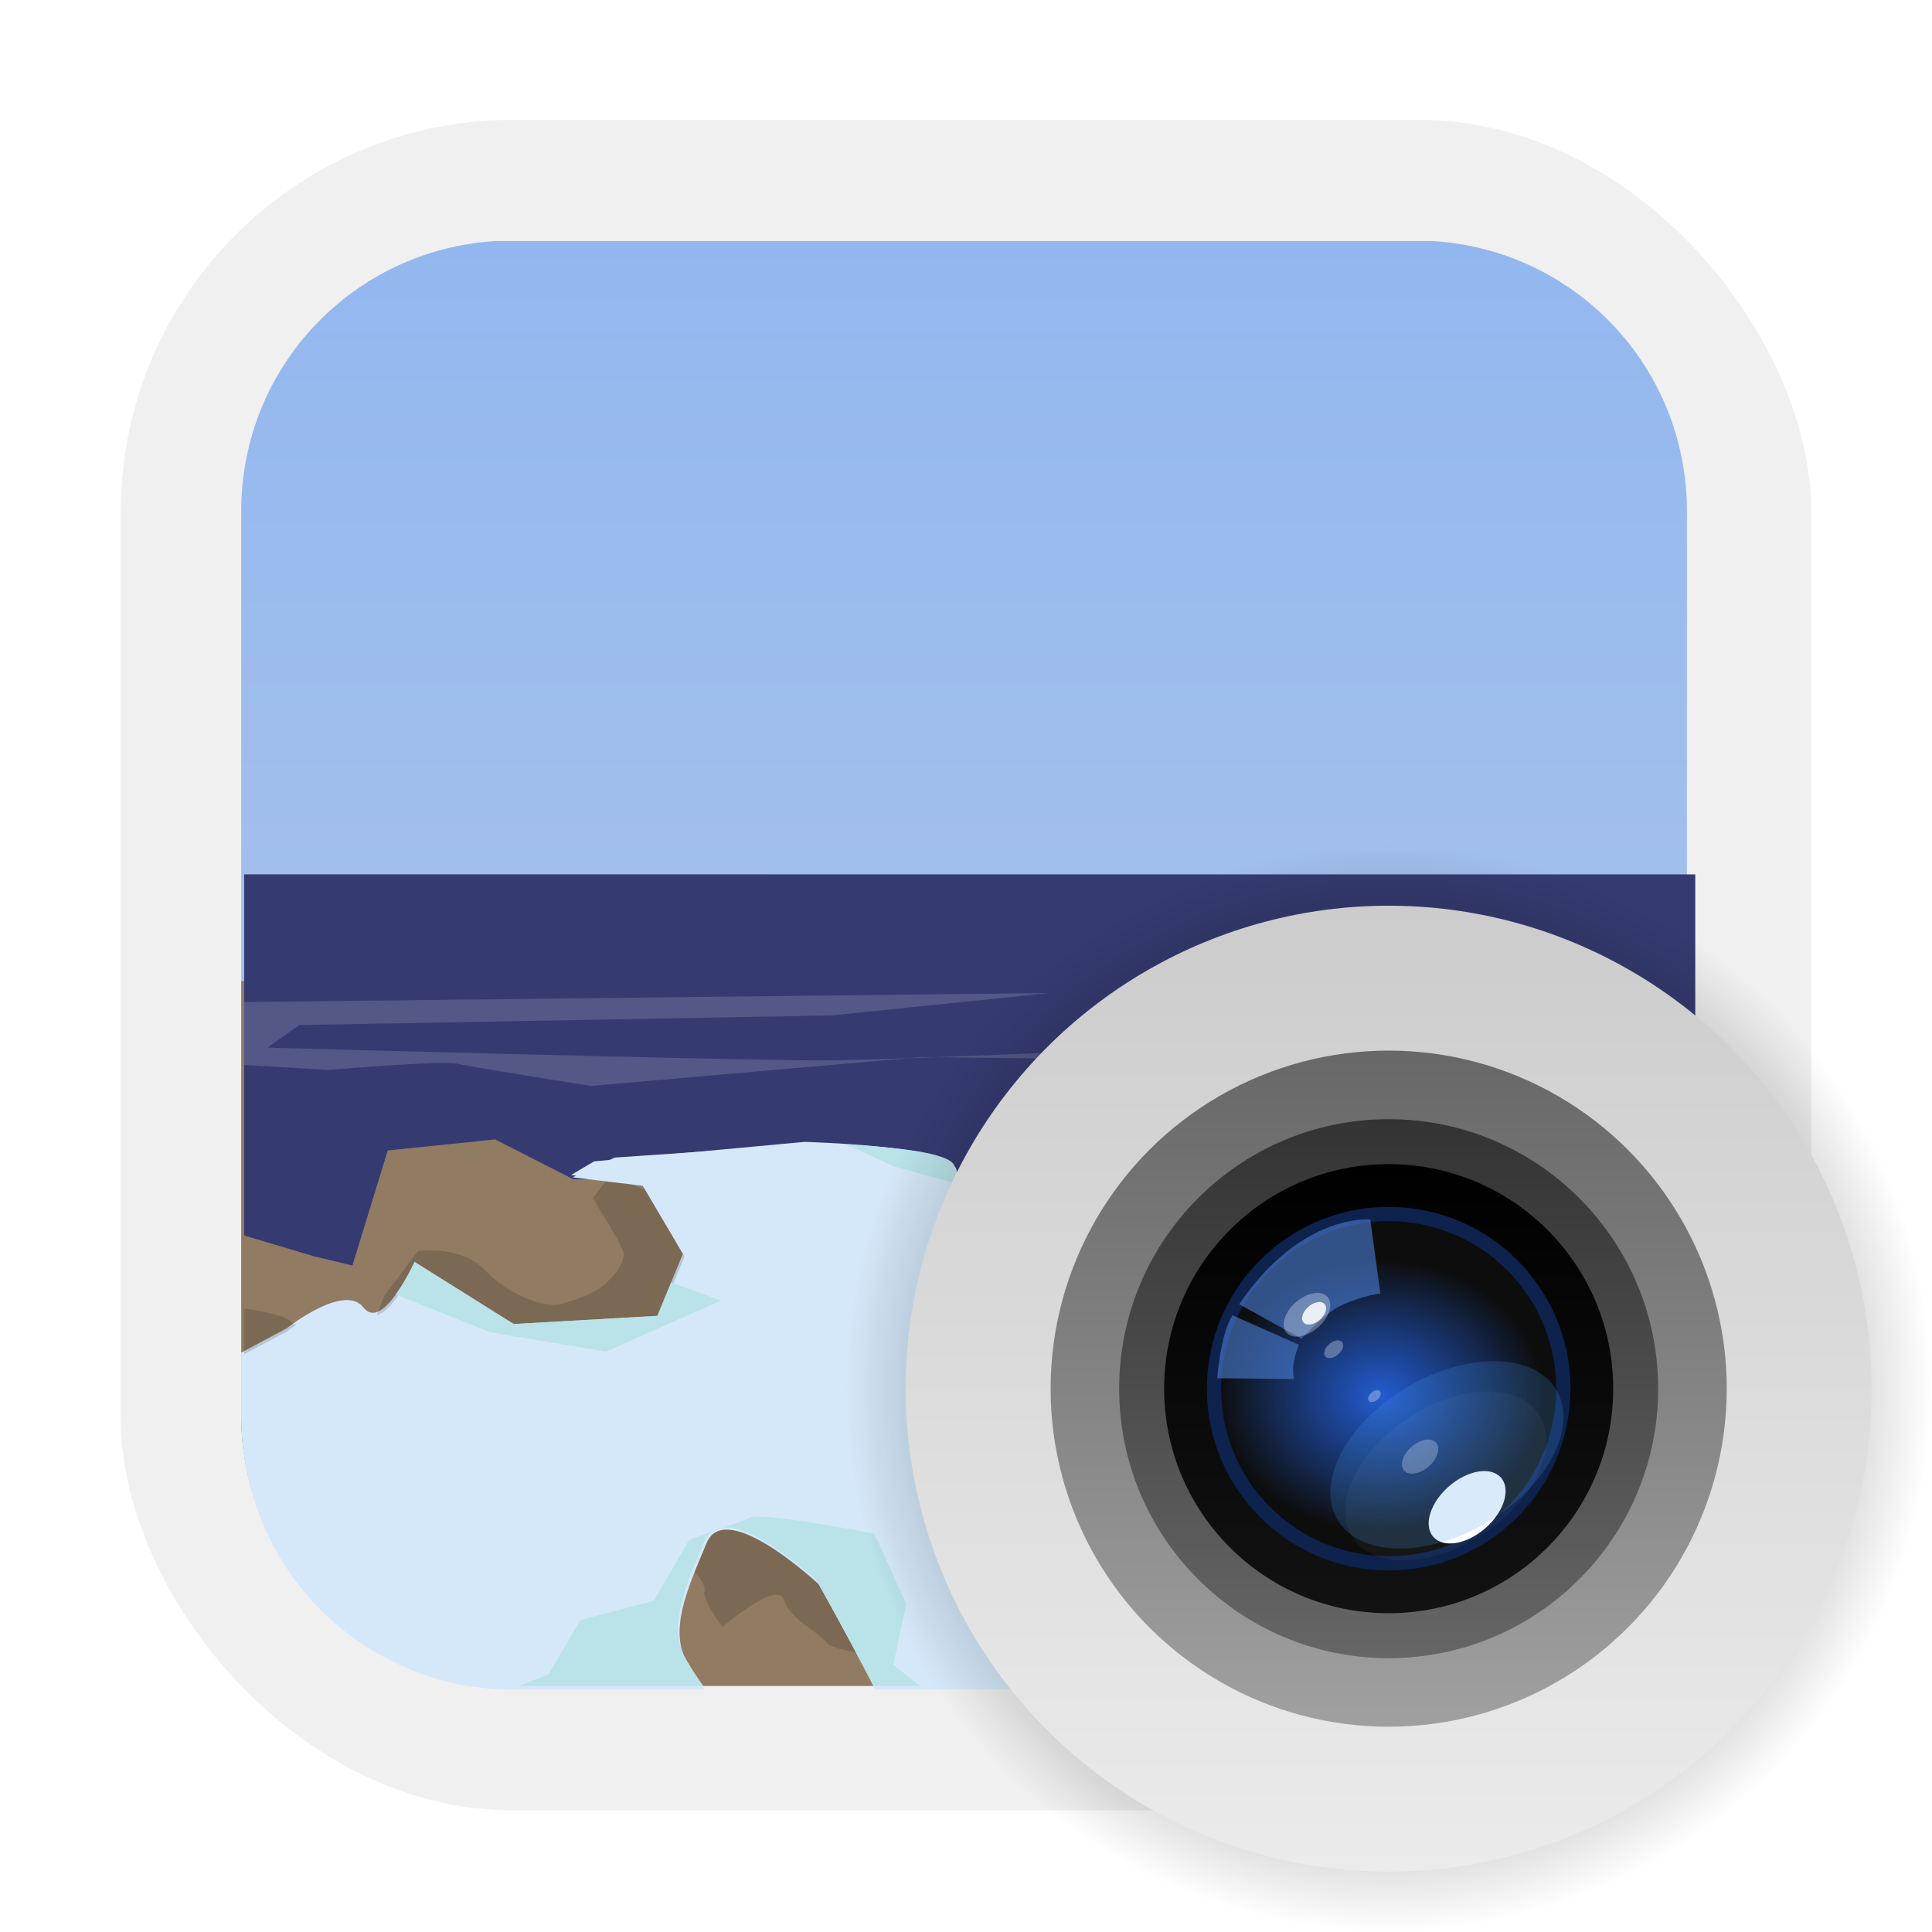 <svg width="64" height="64" version="1.1" viewBox="0 0 16.933 16.933" xmlns="http://www.w3.org/2000/svg" xmlns:xlink="http://www.w3.org/1999/xlink">
 <defs>
  <linearGradient id="linearGradient950" x1="7.982" x2="7.982" y1="1.319" y2="15.526" gradientUnits="userSpaceOnUse">
   <stop stop-color="#f0f0f0" offset="0"/>
   <stop stop-color="#f0f0f0" offset="1"/>
  </linearGradient>
  <linearGradient id="linearGradient4821" x1="8.466" x2="8.466" y1="10.583" y2="5.292" gradientTransform="matrix(9.071 0 0 9.071 -44.798 -39.998)" gradientUnits="userSpaceOnUse">
   <stop stop-color="#b6c9e7" offset="0"/>
   <stop stop-color="#92b7ef" offset="1"/>
  </linearGradient>
  <radialGradient id="radialGradient1042" cx="12.171" cy="12.171" r="4.762" gradientUnits="userSpaceOnUse">
   <stop offset="0"/>
   <stop stop-opacity="0" offset="1"/>
  </radialGradient>
  <linearGradient id="l" x1="8.467" x2="8.467" y1="-2.92" y2="19.84" gradientTransform="matrix(.372 0 0 .372 9.021 8.759)" gradientUnits="userSpaceOnUse">
   <stop stop-color="#ccc" offset="0"/>
   <stop stop-color="#ebebeb" offset="1"/>
  </linearGradient>
  <linearGradient id="e" x1="8.467" x2="8.467" y1="280.6" y2="296.47" gradientTransform="matrix(.376 0 0 .376 8.983 -96.719)" gradientUnits="userSpaceOnUse">
   <stop stop-color="#666" offset="0"/>
   <stop stop-color="#9f9f9f" offset="1"/>
  </linearGradient>
  <linearGradient id="d" x1="8.467" x2="8.467" y1="282.18" y2="294.88" gradientTransform="matrix(.372 0 0 .372 9.021 -95.424)" gradientUnits="userSpaceOnUse">
   <stop stop-color="#333" offset="0"/>
   <stop stop-color="#666" offset="1"/>
  </linearGradient>
  <linearGradient id="c" x1="8.467" x2="8.467" y1="283.24" y2="293.82" gradientTransform="matrix(.372 0 0 .372 9.021 -95.424)" gradientUnits="userSpaceOnUse">
   <stop offset="0"/>
   <stop stop-color="#121212" offset="1"/>
  </linearGradient>
  <radialGradient id="b" cx="-136.99" cy="198.65" r="38.5" gradientTransform="matrix(.037 0 0 .031 17.174 5.813)" gradientUnits="userSpaceOnUse">
   <stop stop-color="#2561db" stop-opacity=".941" offset="0"/>
   <stop stop-color="#0d0d0d" offset="1"/>
  </radialGradient>
  <filter id="n" x="-.11" y="-.13" width="1.22" height="1.26" color-interpolation-filters="sRGB">
   <feGaussianBlur stdDeviation="0.152"/>
  </filter>
  <filter id="m" x="-.19" y="-.243" width="1.38" height="1.486" color-interpolation-filters="sRGB">
   <feGaussianBlur stdDeviation="0.152"/>
  </filter>
  <filter id="g" x="-.058" y="-.062" width="1.116" height="1.124" color-interpolation-filters="sRGB">
   <feGaussianBlur stdDeviation="0.128"/>
  </filter>
  <filter id="a" x="-.062" y="-.067" width="1.125" height="1.133" color-interpolation-filters="sRGB">
   <feGaussianBlur stdDeviation="0.086"/>
  </filter>
  <filter id="i" x="-.055" y="-.066" width="1.111" height="1.131" color-interpolation-filters="sRGB">
   <feGaussianBlur stdDeviation="0.762"/>
  </filter>
  <filter id="j" x="-.012" y="-.012" width="1.023" height="1.025" color-interpolation-filters="sRGB">
   <feGaussianBlur stdDeviation="0.03"/>
  </filter>
  <filter id="k" x="-.233" y="-.248" width="1.465" height="1.496" color-interpolation-filters="sRGB">
   <feGaussianBlur stdDeviation="1.061"/>
  </filter>
  <filter id="f" x="-.196" y="-.309" width="1.393" height="1.617" color-interpolation-filters="sRGB">
   <feGaussianBlur stdDeviation="2.988"/>
  </filter>
  <filter id="h" x="-.233" y="-.248" width="1.465" height="1.496" color-interpolation-filters="sRGB">
   <feGaussianBlur stdDeviation="0.512"/>
  </filter>
 </defs>
 <rect x="1.058" y="1.05" width="14.817" height="14.817" rx="3.44" ry="3.44" fill="url(#linearGradient950)"/>
 <g transform="matrix(2.4 0 0 2.4 -11.852 -10.583)">
  <path transform="matrix(.11 0 0 .11 4.939 4.41)" d="m16.426 8c-4.714 0.297-8.424 4.179-8.424 8.971v29.998c0 4.986 4.014 9 9 9h29.998c4.973 0 8.977-3.993 8.998-8.961v-30.076c-0.02-4.773-3.721-8.636-8.422-8.932h-31.15z" fill="url(#linearGradient4821)" stroke-width="9.071"/>
  <path transform="matrix(.11 0 0 .11 4.939 4.41)" d="m8.002 32.566v14.402c0 4.986 4.014 9 9 9h29.998c4.986 0 9-4.014 9-9v-14.402h-47.998z" fill="#927b63" stroke-width="2.4"/>
  <path transform="scale(.265)" d="m22 28.689v4.977l0.963 0.287 0.529 0.127 0.486-1.586 1.48-0.152 1.078 0.549h1.238l1.242 0.873 1.236-0.254 1.06 0.76 0.885 0.191-0.516-1.49 2.416 0.221 1.236 0.191 2.166-0.824 4.199-0.191 0.299-0.01v-3.668z" fill="#353b71"/>
  <path transform="matrix(.11 0 0 .11 4.939 4.41)" d="m26.699 37.906-6.979 0.646-0.766 0.451 2.334 0.275 1.379 2.34-0.848 2.062-4.771 0.271-3.291-2.062c-2e-6 0-1.061 2.339-1.697 1.514-0.636-0.825-2.545 0.689-2.545 0.689l-1.514 0.811v2.064c0 4.986 4.014 9 9 9h6.34c-0.15-0.206-0.317-0.435-0.57-0.873-0.636-1.1 3.52e-4 -2.478 0.637-3.99 0.636-1.512 3.713 1.375 3.713 1.375s1.124 2.001 1.879 3.488h8.152c1.16-0.965 3.71-1.821 4.182-1.699 0.258 0.067 0.591 0.851 0.914 1.699h4.752c0.215 0 0.425-0.018 0.637-0.033l1.121-1.395s1.593-2.886 2.123-3.299c0.53-0.412 1.909 0.277 2.545 0.965 0.131 0.142 0.184 0.46 0.199 0.85 1.471-1.601 2.375-3.732 2.375-6.088v-6.525c-5.996 0.054-12.65 0.211-12.65 0.211l-4.664-0.686-2.018-0.902-0.318 0.902-3.074 0.549s-1.488-1.098-1.594-1.785c-0.106-0.688-4.982-0.826-4.982-0.826z" fill="#d5e8f9" stroke-width="2.4"/>
  <path transform="scale(.265)" d="m27.025 32.865-0.221 0.287s0.374 0.596 0.418 0.729c0.044 0.133-0.109 0.332-0.264 0.465s-0.42 0.221-0.619 0.266c-0.199 0.044-0.684-0.111-1.016-0.465-0.331-0.354-0.93-0.266-0.93-0.266l-0.463 0.619-0.221 0.574s-0.928-0.066-1.06-0.221c-0.068-0.079-0.368-0.14-0.65-0.182v1.052c0 0.156 0.318 1.19 0.341 1.339 0.815 0.165 3.406 1.144 3.815 1.281 0.469 0.156 1.938-0.156 1.938-0.156s0.281 0.25 0.25 0.375c-0.031 0.125 0.25 0.5 0.25 0.5s0.75-0.656 0.844-0.375c0.094 0.281 0.438 0.406 0.594 0.594 0.156 0.187 2.031 0.313 2.375 0.406 0.344 0.094 3.031 0.062 3.031 0.062s2.438-0.344 3.062-0.438c0.625-0.094 1.438-0.594 1.688-0.656 0.25-0.062 0.219 0.156 0.406 0.375 0.188 0.219 0.844-0.812 0.844-0.812s-2.1e-5 -2.562 0.25-3.281c0.25-0.719-0.031-1.062-0.156-1.5-0.125-0.437-0.5-0.469-0.5-0.469l-1.719 0.281h-1.938l-5.068 0.08s-1.083 0.286-1.326 0.33c-0.243 0.044-2.564-0.33-2.564-0.33z" opacity=".15"/>
  <path d="m7.882 8.589-0.699 0.048-0.154 0.072 0.257 0.031 0.152 0.258-0.093 0.227-0.526 0.03-0.363-0.227s-0.117 0.258-0.187 0.167c-0.07-0.091-0.281 0.076-0.281 0.076l-0.167 0.089v0.228c0 0.55 0.443 0.992 0.992 0.992h0.699c-0.017-0.023-0.035-0.048-0.063-0.096-0.07-0.121 2.541e-4 -0.273 0.07-0.44 0.07-0.167 0.409 0.151 0.409 0.151s0.124 0.221 0.207 0.385h0.899c0.128-0.106 0.409-0.201 0.461-0.187 0.028 0.007 0.065 0.094 0.101 0.187h0.524c0.024 0 0.047-0.002 0.07-0.003l0.124-0.154s0.176-0.318 0.234-0.364c0.058-0.045 0.21 0.031 0.281 0.107 0.015 0.016 0.02 0.051 0.022 0.094 0.161-0.176 0.261-0.409 0.262-0.667v-0.724c-0.661 0.006-1.395 0.023-1.395 0.023l-0.514-0.075-0.129-0.018-0.129 0.018-0.339 0.061s-0.164-0.121-0.176-0.197c-0.012-0.076-0.549-0.091-0.549-0.091z" fill="#d5e8f9" stroke-width=".265"/>
  <path transform="matrix(.11 0 0 .11 4.939 4.41)" d="m28.1 37.996 1.557 0.721 2.387 0.652c-0.184-0.224-0.332-0.446-0.361-0.639-0.076-0.491-2.154-0.654-3.582-0.734zm9.787 0.594-1.373 0.934 0.783-0.168 4.664 2.334 5.729-0.428 5.301 0.211s1.444 0.94 3.01 2.092v-3.123c-5.996 0.054-12.652 0.211-12.652 0.211l-4.664-0.684-0.797-1.379zm-24.131 3.301c-2e-6 0-0.272 0.597-0.623 1.082l3.16 1.262 3.82 0.633 3.82-1.697s-0.881-0.316-1.66-0.596l-0.455 1.107-4.771 0.271-3.291-2.062zm38.281 7.537-3.289 3.08-1.014 3.305 1.022-1.272s1.595-2.886 2.125-3.299c0.53-0.412 1.909 0.277 2.545 0.965 0.132 0.142 0.182 0.461 0.197 0.852 0.536-0.583 0.997-1.232 1.365-1.941l-0.297-0.943-2.654-0.746zm-26.854 0.92c-0.142-4.71e-4 -0.248 0.011-0.301 0.037-0.185 0.093-0.48 0.179-0.881 0.322 1.103-0.097 3.117 1.772 3.117 1.772s1.124 2.003 1.879 3.49h1.537l-0.881-0.705 0.428-2.016-1.06-2.334s-2.089-0.416-3.312-0.535c-0.204-0.02-0.383-0.031-0.525-0.031zm-1.527 0.486c-0.321 0.111-0.789 0.291-0.789 0.291l-1.166 2.016-2.438 0.637-1.06 1.805-0.998 0.387h6.135c-0.15-0.206-0.317-0.437-0.57-0.875-0.636-1.1 3.52e-4 -2.476 0.637-3.988 0.058-0.137 0.156-0.201 0.25-0.271zm17.881 1.986-3.713 1.383-1.445 1.766h0.771c1.159-0.965 3.71-1.821 4.182-1.699 0.132 0.034 0.285 0.26 0.445 0.582l0.5-0.863-0.74-1.168z" fill="#b9e3e9" stroke-width="2.4"/>
  <path d="m9.756 9.806-0.05-0.529-0.281-0.017s-0.05 0.066-0.099 0.165c-0.05 0.099-0.364 0.149-0.364 0.149s-0.198 0.017-0.149 0.149c0.05 0.132 0.413 0.364 0.413 0.364l0.314-0.066 0.81-0.066 0.496 0.017s0.132-0.364 0.099-0.463c-0.033-0.099 0.066-0.628-0.099-0.496s-0.198 0.215-0.248 0.298c-0.05 0.083-0.314 0.05-0.314 0.05l-0.215-0.099-0.05 0.347-0.132 0.198z" fill="#927b63"/>
  <path d="m9.756 9.806-0.05-0.529-0.281-0.017s-0.05 0.066-0.099 0.165c-0.05 0.099-0.364 0.149-0.364 0.149s-0.198 0.017-0.149 0.149c0.05 0.132 0.413 0.364 0.413 0.364l0.314-0.066 0.81-0.066 0.496 0.017s0.132-0.364 0.099-0.463c-0.033-0.099 0.066-0.628-0.099-0.496s-0.198 0.215-0.248 0.298c-0.05 0.083-0.314 0.05-0.314 0.05l-0.215-0.099-0.05 0.347-0.132 0.198z" fill="#927b63"/>
  <path transform="scale(.265)" d="m41.189 33.984c-0.05-0.008-0.111 0.016-0.189 0.078-0.625 0.5-0.75 0.812-0.938 1.125-0.188 0.312-1.188 0.188-1.188 0.188l-0.812-0.375-0.188 1.312-0.5 0.75h-0.5l-0.043-0.467-0.051 0.389s0.172 0.438 0.234 0.422c0.062-0.016 0.812-0.188 0.812-0.188l0.25-0.688 0.281-0.531s0.172-0.359 0.297-0.344c0.125 0.016 1.297 0.094 1.297 0.094l0.828-0.312 0.375 0.188s0.156 0.297 0.156 0.375c0 0.078-0.031 0.469-0.062 0.594-0.031 0.125-0.297 0.484-0.297 0.484l-0.391 0.328-0.031 0.141-0.359-0.125-0.281 0.203-0.25-0.016-0.328 0.021 1.688 0.057s0.5-1.375 0.375-1.75c-0.109-0.328 0.163-1.9-0.186-1.953zm-5.564 1.016s-0.188 0.25-0.375 0.625-1.375 0.562-1.375 0.562-0.75 0.063-0.562 0.562c0.183 0.489 1.474 1.317 1.531 1.353 0.031-0.115 0.059-0.245 0.031-0.291-0.047-0.078-0.422-0.406-0.422-0.406s-0.344-0.312-0.281-0.422c0.062-0.109 0.359-0.234 0.469-0.359 0.109-0.125 0.859-0.625 0.953-0.719s0.375-0.625 0.375-0.625l0.531 0.141 0.295 0.781-0.107-1.141zm1.406 2.672-0.297 0.148 1.449-0.119-0.574-0.014z" opacity=".15"/>
  <path transform="scale(.265)" d="m33.102 30.324-11.102 0.125v0.867l1.158 0.068s1.591-0.132 1.768-0.088c0.177 0.044 1.855 0.309 1.855 0.309l4.553-0.398 4.066 0.045 4.33-0.398 1.547 0.354-0.84-0.484s-1.149-4.99e-4 -1.414 0.088c-0.265 0.088-7.823 0.441-9.06 0.441s-7.644-0.176-7.644-0.176l0.441-0.311 7.336-0.133z" fill="#fff" opacity=".15"/>
  <path d="m11.11 8.467s-0.037 0.002-0.527-1.559e-4c-0.833-2.39e-5 -1.525-0.107-1.583-0.246 0.045 0.185 0.74 0.33 1.583 0.331 0.456 0.002 0.505 0.007 0.529 0.01z" fill="#fff" opacity=".08"/>
 </g>
 <circle cx="12.171" cy="12.171" r="4.762" fill="url(#radialGradient1042)" stroke-width="1.125"/>
 <g transform="translate(0 .265)">
  <g stroke-width=".533">
   <circle cx="12.171" cy="11.906" r="4.233" fill="url(#l)"/>
   <circle cx="12.171" cy="11.906" r="2.963" fill="url(#e)"/>
   <circle cx="12.171" cy="11.906" r="2.362" fill="url(#d)"/>
   <circle cx="12.171" cy="11.906" r="1.968" fill="url(#c)"/>
  </g>
  <circle cx="12.171" cy="11.906" r="1.531" fill="url(#b)" stroke="#0d224d" stroke-linecap="round" stroke-linejoin="round" stroke-width=".125"/>
  <g transform="matrix(.372 0 0 .372 9.021 8.759)" stroke-width="1.434">
   <path d="m4.945 6.47 1.465 0.81s0.458-0.477 0.772-0.686c0.348-0.231 1.105-0.416 1.093-0.36l-0.241-1.762s-1.621-0.161-3.088 1.998z" fill="#4678cc" filter="url(#n)" opacity=".8"/>
   <path d="m4.788 6.73 1.565 0.695s-0.088 0.202-0.123 0.421c-0.032 0.201 0.004 0.386 0.004 0.386l-1.806-0.018s0.072-1.036 0.36-1.484z" fill="#4678cc" filter="url(#m)" opacity=".8"/>
   <g transform="translate(0,-280.07)" fill="#fff">
    <ellipse transform="matrix(.157 -.136 .136 .157 36.278 248.68)" cx="-228.33" cy="44.944" rx="3.083" ry="1.903" fill-opacity=".3" filter="url(#g)"/>
    <ellipse transform="matrix(.103 -.089 .089 .103 26.112 262.03)" cx="-228.1" cy="51.166" rx="1.918" ry="1.184" fill-opacity=".3" filter="url(#a)"/>
    <ellipse transform="matrix(.119 -.079 .079 .119 27.406 259.75)" cx="-222.03" cy="111.72" rx="18.419" ry="11.368" filter="url(#i)" opacity=".2"/>
    <ellipse transform="matrix(.103 -.089 .089 .103 26.764 261.46)" cx="-235.29" cy="75.046" rx="3.667" ry="2.263" fill-opacity=".3" filter="url(#j)"/>
    <ellipse transform="matrix(.125 -.109 .109 .125 29.918 254.7)" cx="-234.21" cy="88.759" rx="6.386" ry="3.941" filter="url(#k)"/>
   </g>
   <g transform="translate(0,-280.07)">
    <ellipse transform="matrix(.14 -.083 .083 .14 31.651 256.02)" cx="-222.03" cy="111.72" rx="18.419" ry="11.368" fill="#4397ee" filter="url(#f)" opacity=".45"/>
    <ellipse transform="matrix(.081 -.07 .07 .081 22.059 267.13)" cx="-228.33" cy="44.944" rx="3.083" ry="1.903" fill="#fff" fill-opacity=".854" filter="url(#h)"/>
    <ellipse transform="matrix(.069 -.06 .06 .069 20.8 271.49)" cx="-228.1" cy="51.166" rx="1.918" ry="1.184" fill="#fff" fill-opacity=".3" filter="url(#a)"/>
   </g>
  </g>
 </g>
</svg>

